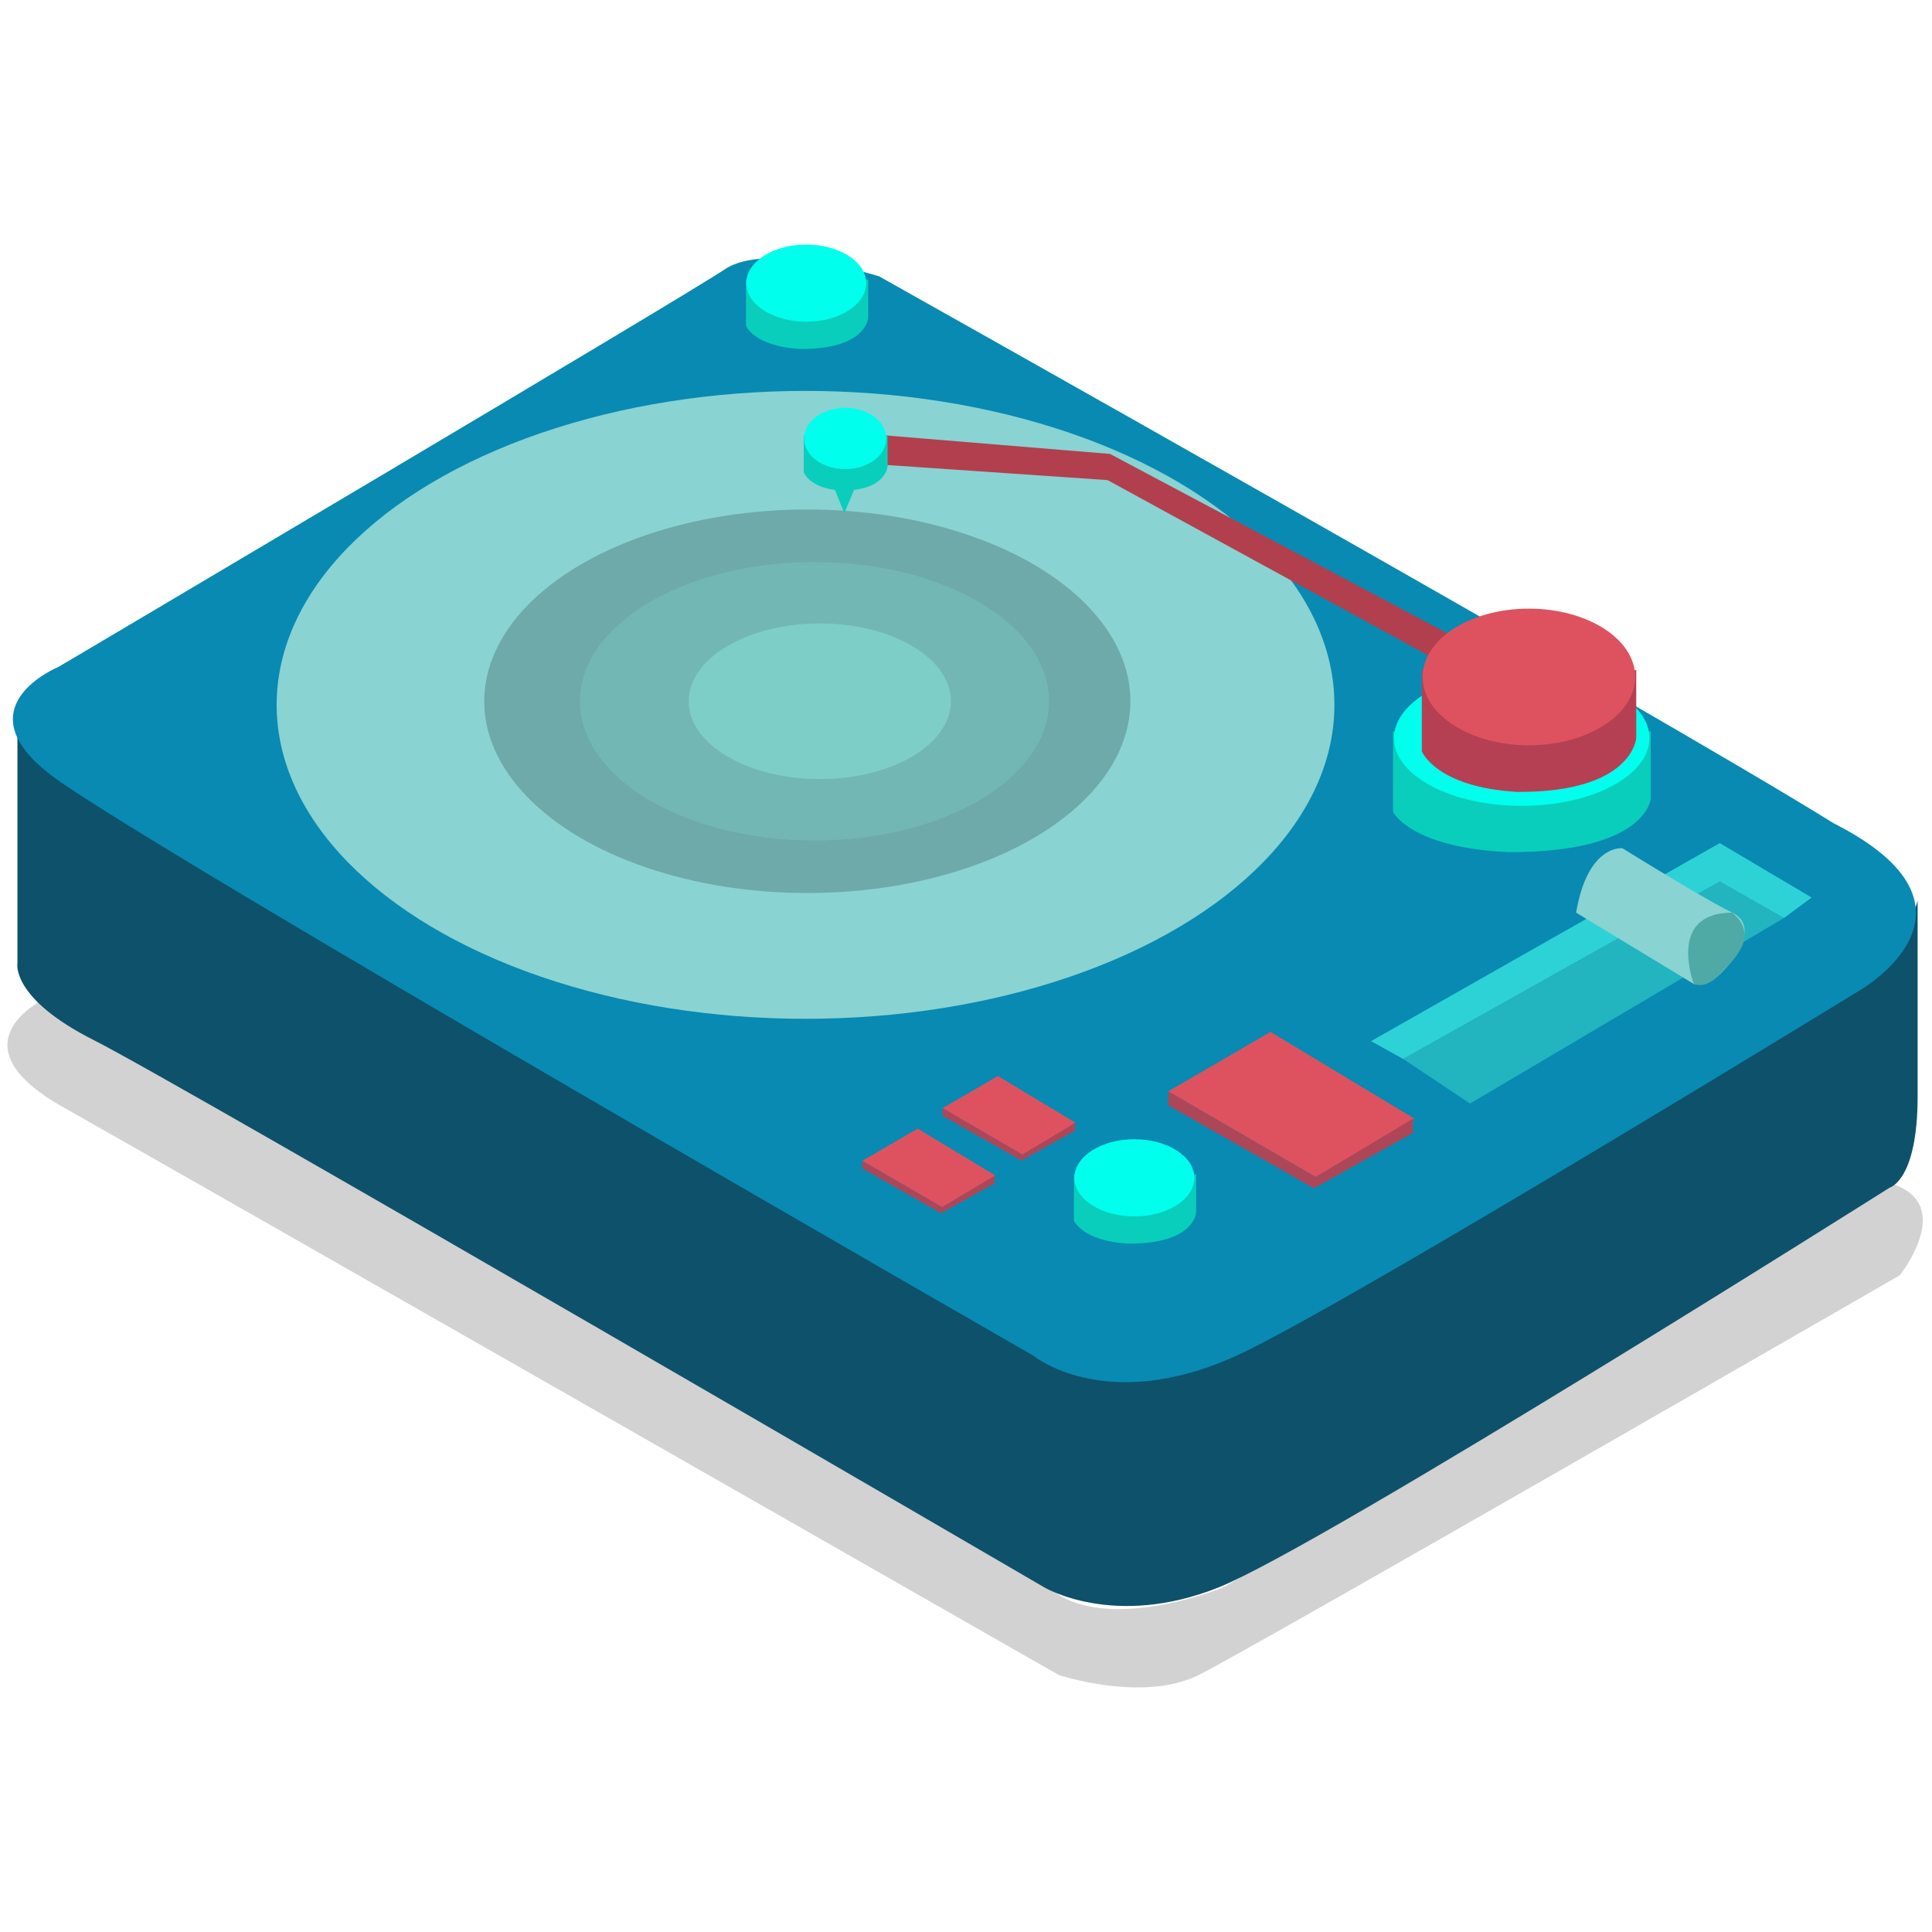 <svg xmlns="http://www.w3.org/2000/svg" viewBox="0 0 360 360"><defs><style>.a{fill:#070707;opacity:0.18;}.b{fill:#0e516b;}.c{fill:#088ab2;}.d{fill:#09cebb;}.e{fill:#00ffec;}.f{fill:#89d3d3;}.g{fill:#6daaa9;}.h{fill:#72b7b3;}.i{fill:#7ecec8;}.j{fill:#b23f4d;}.k{fill:#b54054;}.l{fill:#de525f;}.m{fill:#ad4758;}.n{fill:#22b4bf;}.o{fill:#2dd2d6;}.p{fill:#4faaa5;}</style></defs><title>quality-machines-svg</title><path class="a" d="M8.05,186.29s-17.21,8.23,3.69,20S197.26,312.1,197.26,312.1s15.68,5.23,26.13,0S354,237.63,354,237.63s10.45-13.06-1.31-17C339,230.45,228,295.77,228,295.77s-22.21,9.15-32.66,0C180.93,287.93,8.05,186.29,8.05,186.29Z"/><path class="b" d="M3.25,136.38v43.11S1.94,186,17.57,193.86s177,101.91,177,101.91,13,7.84,32.54,0,125-74.47,125-74.47,5.21-1.31,5.21-17V167.73s-1.31,10.46-24.74,22.21c-24.73,14.38-100.23,58.8-100.23,58.8S215.43,261.8,192,250,17.57,149.44,17.57,149.44,8.45,144.22,3.25,136.38Z"/><path class="c" d="M192.59,252.63s14.38,11.91,40.53-1.32,113.53-66.84,113.53-66.84,26.34-15.2-5-31.08C307.63,132.22,163.83,51.5,163.83,51.5s-20.91-6.62-28.76-1.33S10.88,124.28,10.88,124.28s-18.2,7.41-1.26,20.24S192.59,252.63,192.59,252.63Z"/><path class="d" d="M139,52.11v8.61s1.5,3.81,10.12,4.31c12.32.08,12.65-5.75,12.65-5.75V52.11Z"/><ellipse class="e" cx="150.23" cy="52.76" rx="11.18" ry="7.19"/><path class="d" d="M200.11,218.82v8.61s1.49,3.81,10.12,4.3c12.31.09,12.65-5.74,12.65-5.74v-7.17Z"/><ellipse class="e" cx="211.37" cy="219.47" rx="11.18" ry="7.19"/><ellipse class="f" cx="150.1" cy="131.34" rx="98.55" ry="58.5"/><ellipse class="g" cx="150.43" cy="130.67" rx="60.2" ry="35.73"/><ellipse class="h" cx="151.76" cy="130.67" rx="43.71" ry="25.95"/><ellipse class="i" cx="152.76" cy="130.67" rx="24.43" ry="14.5"/><polygon class="j" points="265.55 121.81 206.38 89.46 164.28 86.58 163.84 81.04 206.83 84.58 269.76 118.04 267.99 123.36 265.55 121.81"/><polygon class="d" points="155.42 90.9 157.32 95.61 159.57 90.29 155.42 90.9"/><path class="d" d="M149.77,81.18V88s1,3,6.94,3.42c8.45.06,8.68-4.56,8.68-4.56V81.18Z"/><ellipse class="e" cx="157.49" cy="81.7" rx="7.67" ry="5.71"/><path class="d" d="M259.57,136.28v15s3.15,6.63,21.35,7.5c26,.14,26.68-10,26.68-10v-12.5Z"/><ellipse class="e" cx="283.55" cy="137.54" rx="23.8" ry="12.63"/><path class="k" d="M264.94,124.88V140s2.62,6.68,17.75,7.56c21.62.14,22.2-10.08,22.2-10.08V124.88Z"/><ellipse class="l" cx="284.89" cy="126.14" rx="19.8" ry="12.73"/><polygon class="l" points="217.69 203.36 245.16 219.31 263.56 208.45 236.74 192.28 217.69 203.36"/><polygon class="m" points="217.69 203.36 217.69 205.96 244.83 221.42 263.28 211.11 263.28 208.45 245.16 219.31 217.69 203.36"/><polygon class="l" points="175.64 206.49 190.5 215.13 200.46 209.25 185.95 200.5 175.64 206.49"/><polygon class="m" points="175.64 206.49 175.64 207.9 190.32 216.26 200.31 210.69 200.31 209.25 190.5 215.13 175.64 206.49"/><polygon class="l" points="160.68 216.3 175.55 224.93 185.5 219.06 170.99 210.3 160.68 216.3"/><polygon class="m" points="160.68 216.3 160.68 217.71 175.37 226.07 185.35 220.5 185.35 219.06 175.55 224.93 160.68 216.3"/><polygon class="n" points="261.45 197.32 320.45 164.25 332.42 171.06 273.92 205.63 261.45 197.32"/><polygon class="o" points="255.47 194 320.45 157.1 337.57 167.24 332.42 171.06 320.45 164.25 261.45 197.32 255.47 194"/><path class="f" d="M293.69,170.06l21.94,13.3a5.82,5.82,0,0,0,4.49-1.5c2.24-1.91,8.22-9.06,2.66-11.8s-20.45-12-20.45-12S295.85,157.27,293.69,170.06Z"/><path class="p" d="M315.63,183.36s-5.15-13.3,7.15-13.3c5.48,4.49-.25,9.31-2.66,11.8S315.63,183.36,315.63,183.36Z"/></svg>